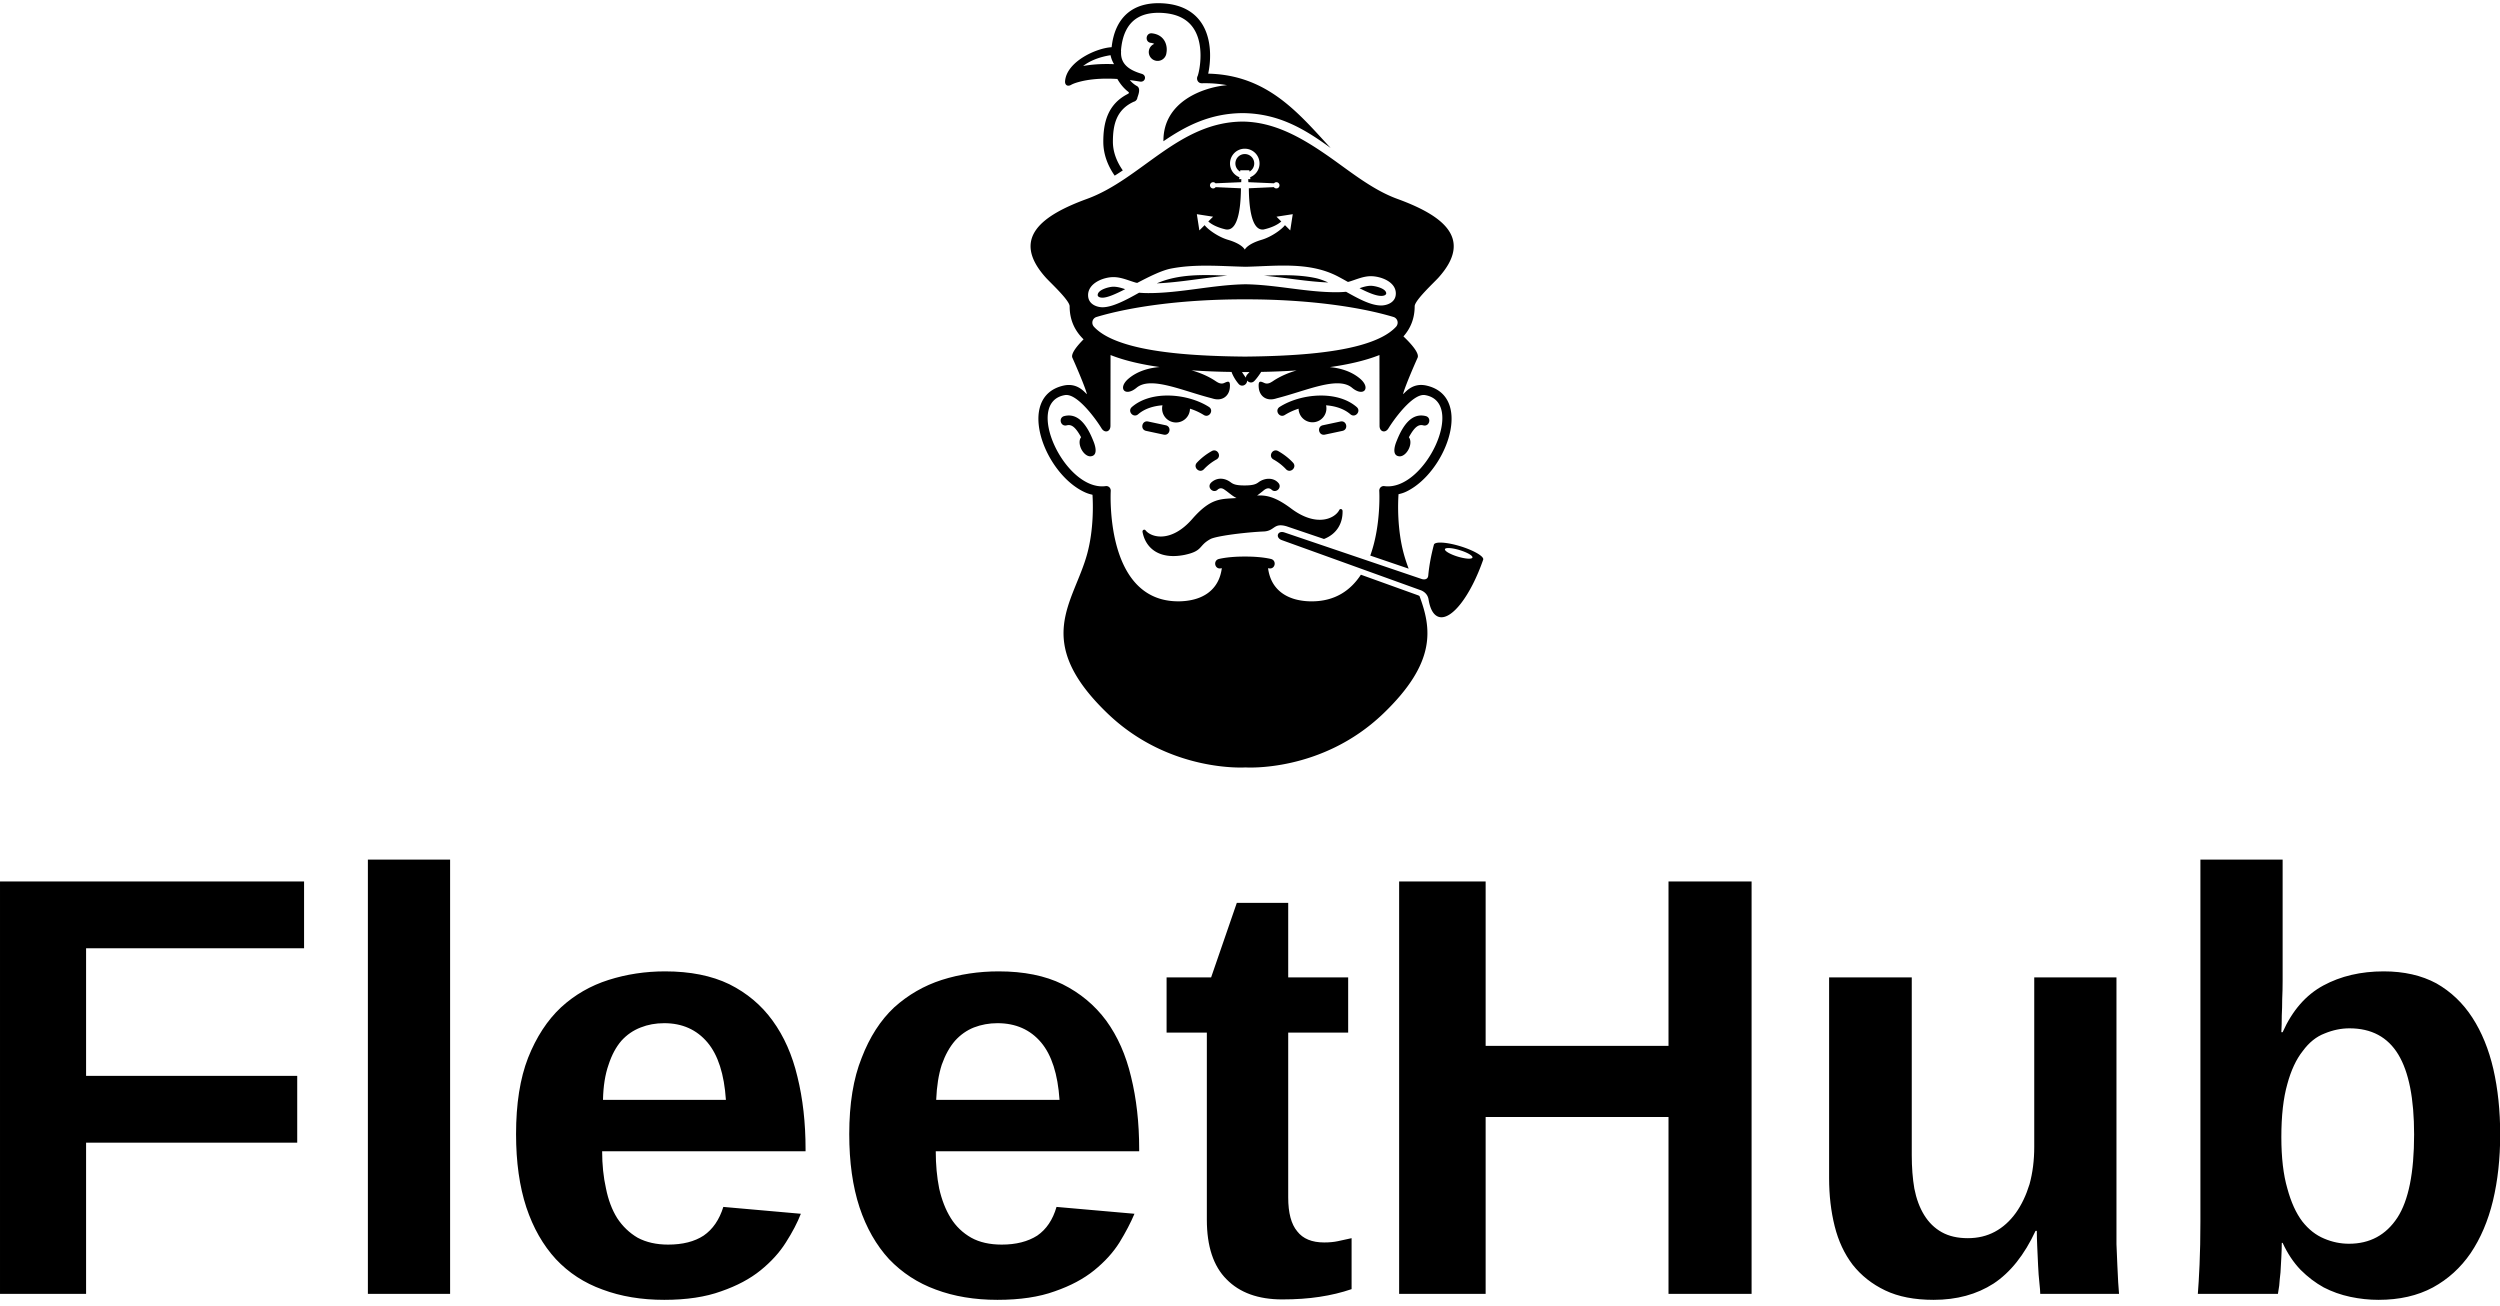 <svg data-v-423bf9ae="" xmlns="http://www.w3.org/2000/svg" viewBox="0 0 340.739 178" class="iconAbove"><!----><!----><!----><g data-v-423bf9ae="" id="946c16ab-4fc1-449f-bccc-115d305fe72e" fill="black" transform="matrix(5.837,0,0,5.837,-5.486,116.867)"><path d="M8.04 2.12L2.95 2.12L2.95 5.10L7.88 5.10L7.88 6.66L2.95 6.66L2.95 10.19L0.94 10.19L0.94 0.56L8.04 0.56L8.04 2.12ZM11.45 10.19L9.53 10.19L9.53 0.05L11.45 0.05L11.45 10.19ZM16.45 10.33L16.45 10.33L16.45 10.33Q15.65 10.33 15.01 10.09L15.01 10.09L15.01 10.09Q14.37 9.86 13.92 9.38L13.92 9.38L13.92 9.38Q13.47 8.89 13.23 8.17L13.23 8.17L13.23 8.17Q12.99 7.44 12.99 6.46L12.99 6.46L12.99 6.46Q12.99 5.40 13.27 4.68L13.27 4.68L13.27 4.68Q13.56 3.95 14.04 3.50L14.04 3.50L14.04 3.50Q14.52 3.06 15.15 2.86L15.15 2.86L15.15 2.86Q15.78 2.66 16.47 2.66L16.47 2.66L16.47 2.66Q17.35 2.66 17.97 2.96L17.97 2.96L17.97 2.96Q18.59 3.27 18.98 3.81L18.98 3.81L18.98 3.81Q19.38 4.36 19.56 5.12L19.56 5.12L19.56 5.12Q19.75 5.89 19.75 6.81L19.75 6.81L19.75 6.86L15.00 6.86L15.00 6.86Q15.00 7.33 15.09 7.73L15.09 7.73L15.09 7.73Q15.17 8.13 15.35 8.42L15.35 8.42L15.35 8.42Q15.54 8.71 15.83 8.88L15.83 8.88L15.83 8.88Q16.13 9.04 16.54 9.04L16.54 9.04L16.54 9.04Q17.05 9.04 17.37 8.83L17.37 8.83L17.37 8.83Q17.69 8.61 17.83 8.16L17.83 8.16L19.64 8.32L19.64 8.32Q19.52 8.63 19.29 8.99L19.29 8.99L19.29 8.99Q19.07 9.34 18.70 9.64L18.70 9.64L18.70 9.64Q18.33 9.94 17.78 10.13L17.78 10.13L17.78 10.13Q17.23 10.33 16.45 10.33ZM16.45 3.87L16.45 3.87L16.45 3.87Q16.15 3.87 15.90 3.97L15.90 3.97L15.90 3.97Q15.64 4.07 15.45 4.28L15.45 4.28L15.45 4.28Q15.26 4.50 15.15 4.84L15.15 4.84L15.15 4.84Q15.03 5.18 15.02 5.66L15.02 5.66L17.89 5.66L17.89 5.66Q17.83 4.76 17.46 4.32L17.46 4.32L17.46 4.32Q17.08 3.87 16.45 3.87ZM24.23 10.33L24.23 10.33L24.23 10.33Q23.43 10.33 22.79 10.09L22.79 10.09L22.79 10.09Q22.16 9.86 21.70 9.38L21.70 9.38L21.70 9.38Q21.25 8.89 21.01 8.17L21.01 8.17L21.01 8.17Q20.77 7.44 20.77 6.46L20.77 6.46L20.77 6.46Q20.77 5.40 21.06 4.68L21.06 4.68L21.06 4.68Q21.34 3.95 21.82 3.50L21.82 3.50L21.82 3.50Q22.31 3.06 22.93 2.86L22.93 2.86L22.93 2.86Q23.56 2.66 24.26 2.66L24.26 2.66L24.26 2.66Q25.14 2.66 25.75 2.96L25.75 2.96L25.75 2.96Q26.37 3.27 26.77 3.81L26.77 3.81L26.77 3.81Q27.17 4.36 27.35 5.12L27.35 5.12L27.35 5.12Q27.54 5.89 27.54 6.81L27.54 6.81L27.54 6.86L22.79 6.86L22.79 6.86Q22.79 7.33 22.87 7.73L22.87 7.73L22.87 7.73Q22.96 8.13 23.14 8.42L23.14 8.42L23.14 8.42Q23.32 8.71 23.62 8.88L23.62 8.88L23.62 8.88Q23.91 9.04 24.33 9.04L24.33 9.04L24.33 9.04Q24.83 9.04 25.16 8.83L25.16 8.83L25.16 8.83Q25.48 8.61 25.61 8.16L25.61 8.16L27.43 8.32L27.43 8.32Q27.30 8.63 27.08 8.99L27.08 8.99L27.08 8.99Q26.86 9.34 26.49 9.64L26.49 9.64L26.49 9.64Q26.12 9.94 25.57 10.13L25.57 10.13L25.57 10.13Q25.02 10.33 24.23 10.33ZM24.23 3.87L24.23 3.87L24.23 3.87Q23.94 3.87 23.68 3.97L23.68 3.97L23.68 3.97Q23.43 4.07 23.24 4.28L23.24 4.28L23.24 4.28Q23.05 4.50 22.93 4.84L22.93 4.84L22.93 4.84Q22.82 5.18 22.80 5.66L22.80 5.66L25.68 5.66L25.68 5.66Q25.62 4.76 25.25 4.32L25.25 4.32L25.25 4.32Q24.87 3.87 24.23 3.87ZM30.88 10.32L30.88 10.32L30.88 10.32Q30.04 10.32 29.58 9.85L29.58 9.85L29.58 9.85Q29.12 9.39 29.12 8.46L29.12 8.46L29.12 4.09L28.18 4.09L28.18 2.80L29.22 2.80L29.82 1.06L31.02 1.06L31.02 2.80L32.42 2.80L32.42 4.09L31.02 4.09L31.02 7.94L31.02 7.94Q31.02 8.48 31.23 8.73L31.23 8.73L31.23 8.73Q31.43 8.99 31.86 8.99L31.86 8.99L31.86 8.99Q32.04 8.99 32.18 8.96L32.18 8.96L32.18 8.96Q32.33 8.93 32.50 8.89L32.50 8.89L32.50 10.08L32.50 10.08Q32.15 10.20 31.75 10.26L31.75 10.26L31.75 10.26Q31.36 10.32 30.88 10.32ZM41.84 10.19L39.90 10.19L39.90 6.06L35.63 6.06L35.63 10.19L33.61 10.19L33.61 0.56L35.63 0.56L35.63 4.40L39.90 4.40L39.90 0.56L41.84 0.56L41.84 10.19ZM43.65 2.80L45.58 2.80L45.58 6.95L45.58 6.95Q45.58 7.38 45.64 7.73L45.64 7.73L45.64 7.73Q45.71 8.09 45.87 8.35L45.87 8.35L45.87 8.35Q46.03 8.61 46.28 8.75L46.28 8.75L46.28 8.75Q46.53 8.89 46.89 8.89L46.89 8.89L46.89 8.89Q47.24 8.89 47.52 8.74L47.52 8.74L47.52 8.74Q47.80 8.59 48.01 8.30L48.01 8.30L48.01 8.30Q48.21 8.02 48.33 7.63L48.33 7.63L48.33 7.63Q48.44 7.23 48.44 6.76L48.44 6.76L48.44 2.80L50.36 2.80L50.36 8.54L50.36 8.54Q50.36 8.77 50.36 9.03L50.36 9.03L50.36 9.03Q50.37 9.28 50.38 9.51L50.38 9.51L50.38 9.51Q50.39 9.74 50.40 9.92L50.40 9.92L50.40 9.92Q50.41 10.10 50.42 10.19L50.42 10.19L48.58 10.19L48.58 10.19Q48.58 10.11 48.56 9.93L48.56 9.93L48.56 9.93Q48.54 9.75 48.53 9.53L48.53 9.53L48.53 9.53Q48.52 9.31 48.51 9.09L48.51 9.09L48.51 9.09Q48.50 8.87 48.50 8.72L48.50 8.72L48.47 8.72L48.47 8.72Q48.08 9.56 47.49 9.95L47.49 9.95L47.49 9.95Q46.90 10.33 46.09 10.33L46.09 10.33L46.09 10.33Q45.42 10.33 44.96 10.11L44.96 10.11L44.96 10.11Q44.50 9.89 44.20 9.51L44.20 9.51L44.20 9.51Q43.91 9.13 43.78 8.61L43.78 8.61L43.78 8.61Q43.65 8.09 43.65 7.49L43.65 7.49L43.65 2.80ZM59.32 6.47L59.32 6.47L59.32 6.47Q59.32 7.31 59.15 8.02L59.15 8.02L59.15 8.02Q58.98 8.72 58.63 9.24L58.63 9.24L58.63 9.24Q58.28 9.75 57.75 10.04L57.75 10.04L57.75 10.04Q57.21 10.33 56.48 10.33L56.48 10.33L56.48 10.33Q56.15 10.33 55.82 10.26L55.82 10.26L55.82 10.26Q55.49 10.19 55.20 10.04L55.20 10.04L55.20 10.04Q54.91 9.88 54.66 9.63L54.66 9.63L54.66 9.63Q54.41 9.37 54.24 9.00L54.24 9.00L54.22 9.00L54.22 9.00Q54.22 9.15 54.21 9.33L54.21 9.33L54.21 9.33Q54.20 9.52 54.19 9.69L54.19 9.69L54.19 9.69Q54.17 9.86 54.16 10.00L54.16 10.00L54.16 10.00Q54.14 10.14 54.13 10.19L54.13 10.19L52.26 10.19L52.26 10.19Q52.28 9.95 52.30 9.51L52.30 9.51L52.30 9.51Q52.32 9.07 52.32 8.50L52.32 8.50L52.32 0.05L54.24 0.05L54.24 2.88L54.24 2.88Q54.24 3.10 54.23 3.31L54.23 3.31L54.23 3.31Q54.23 3.51 54.22 3.69L54.22 3.69L54.22 3.69Q54.22 3.90 54.21 4.08L54.21 4.08L54.24 4.08L54.24 4.08Q54.58 3.32 55.19 2.99L55.19 2.99L55.19 2.99Q55.80 2.66 56.60 2.66L56.60 2.66L56.60 2.66Q57.31 2.66 57.83 2.94L57.83 2.94L57.83 2.94Q58.34 3.23 58.67 3.74L58.67 3.74L58.67 3.74Q59.00 4.25 59.16 4.94L59.16 4.94L59.16 4.94Q59.32 5.64 59.32 6.47ZM57.31 6.47L57.31 6.47L57.31 6.47Q57.31 5.21 56.94 4.60L56.94 4.60L56.94 4.60Q56.57 3.99 55.80 3.99L55.80 3.99L55.80 3.99Q55.51 3.99 55.22 4.11L55.22 4.11L55.22 4.11Q54.93 4.22 54.71 4.52L54.71 4.52L54.71 4.52Q54.48 4.81 54.35 5.29L54.35 5.29L54.35 5.29Q54.21 5.78 54.21 6.53L54.21 6.53L54.21 6.53Q54.21 7.25 54.35 7.73L54.35 7.73L54.35 7.73Q54.48 8.21 54.70 8.50L54.70 8.50L54.70 8.50Q54.92 8.78 55.21 8.90L55.21 8.90L55.21 8.90Q55.49 9.02 55.79 9.02L55.79 9.02L55.79 9.02Q56.52 9.02 56.92 8.41L56.92 8.41L56.92 8.41Q57.31 7.81 57.31 6.47Z"></path></g><!----><g data-v-423bf9ae="" id="f42cc656-117e-4551-9eaa-2e611430b58a" transform="matrix(1.076,0,0,1.076,114.314,-1.194)" stroke="none" fill="black"><path d="M28.579 53.811c1.684-.416 2.827 1.016 3.67 3.152.069.163.797 1.859-.344 1.947-.521.041-1.114-.561-1.322-1.288-.134-.468-.078-.886.119-1.127-.783-1.438-1.289-1.642-1.832-1.505-.787.194-1.077-.986-.291-1.179zm45.767 0c.785.193.495 1.373-.293 1.181-.543-.136-1.048.065-1.832 1.505.197.242.256.659.121 1.127-.209.729-.803 1.329-1.322 1.288-1.142-.088-.414-1.784-.345-1.947.843-2.14 1.986-3.57 3.671-3.154zm-28.972 5.901a7.812 7.812 0 0 1 1.879-1.464c.704-.398 1.305.657.601 1.059a6.541 6.541 0 0 0-1.59 1.233c-.552.594-1.442-.235-.89-.828zm11.278.828a6.53 6.53 0 0 0-1.588-1.233c-.705-.4-.105-1.457.6-1.059.723.41 1.357.902 1.879 1.464.553.593-.337 1.422-.891.828zm4.674-5.563l2.229-.476c.793-.168 1.045 1.021.252 1.188l-2.229.476c-.791.168-1.044-1.02-.252-1.188zm3.486-1.393c-.803-.693-1.903-1.046-3.08-1.135a1.763 1.763 0 1 1-3.461.664 1.564 1.564 0 0 1-.02-.235 7.617 7.617 0 0 0-1.743.796c-.684.436-1.336-.589-.651-1.023 2.644-1.686 7.259-2.142 9.75.015.614.527-.181 1.447-.795.918zm-23.647 2.581l-2.229-.476c-.792-.168-.539-1.356.253-1.188l2.229.476c.793.168.54 1.356-.253 1.188zm-4.028-3.501c2.492-2.155 7.107-1.699 9.751-.014.682.435.031 1.459-.654 1.022a7.609 7.609 0 0 0-1.742-.796 1.765 1.765 0 1 1-3.481-.429c-1.175.089-2.278.44-3.081 1.135-.612.531-1.406-.389-.793-.918zm10.001 9.615s.074-.084.213-.187c.718-.524 1.591-.422 2.301.111.316.235.659.399 1.749.399 1.094 0 1.455-.164 1.77-.399.739-.556 1.872-.658 2.514.073.549.599-.348 1.42-.896.822-.313-.23-.622-.125-.89.075l-.084.062a.86.86 0 0 1-.099.088c-.251.191-.483.385-.723.556 1.164-.075 2.349.17 4.323 1.65 3.24 2.428 5.57 1.235 6.092.173.086-.178.406-.151.414.15.027 1.488-.68 2.875-2.355 3.53l-4.746-1.61c-1.648-.473-1.449.559-2.837.658-.757.029-1.67.104-2.575.198-1.875.197-3.742.5-4.228.767-1.565.854-.886 1.502-3.303 2.008-3.223.625-4.907-.895-5.291-2.889-.057-.297.253-.391.374-.233.729.932 3.258 1.614 5.922-1.435 2.39-2.736 3.662-2.5 5.607-2.652-.45-.213-.828-.545-1.257-.871l-.211-.149c-.313-.235-.584-.299-.89-.075-.547.599-1.442-.222-.894-.82zm34.497 9.72c-1.582 4.565-4.011 7.744-5.628 7.25-.649-.199-1.075-.959-1.274-2.101a.59.59 0 0 1-.016-.078c-.133-.982-1.082-1.228-1.082-1.228l-17.486-6.308c-.887-.301-.578-1.278.309-.979l17.417 5.908s.733.227.8-.445c.108-1.195.348-2.525.717-3.916.129-.422 1.627-.324 3.352.201 1.72.53 3.018 1.29 2.891 1.696zm-4.844-1.328c-.07.228.654.649 1.617.945.962.294 1.799.348 1.867.12.07-.229-.654-.649-1.617-.943-.961-.295-1.799-.35-1.867-.122zM66.012 49.052c1.463 1.222.475 2.396-.99 1.175-1.799-1.503-5.758.371-9.521 1.33l-.2.059c-1.225.333-2.004-.409-2.094-1.381-.089-.972.204-.841.716-.61.513.231.981-.205 1.001-.182.045-.033.092-.065.139-.097.83-.549 1.848-1.001 2.939-1.311a96.384 96.384 0 0 1-4.488.182c-.246.395-.605.883-.865 1.147-.312.319-.715.204-.92-.06.033.508-.654.93-1.08.429a5.3 5.3 0 0 1-.842-1.373l-.042-.138a94.114 94.114 0 0 1-5.078-.203c1.116.311 2.151.768 2.996 1.326.048.031.095.063.139.097.02-.023.49.412 1.001.182.512-.23.806-.361.717.61s-.87 1.714-2.096 1.381l-.198-.058c-3.764-.959-7.723-2.833-9.522-1.331-1.463 1.221-2.452.047-.99-1.175 1.054-.881 2.441-1.33 3.917-1.449-2.227-.317-4.399-.795-6.219-1.521l-.011 8.981c-.011.756-.734.951-1.127.306 0 0-.177-.293-.478-.726-.759-1.097-2.784-3.718-4.157-3.488-5.281.89-.012 12.178 5.125 11.535a.562.562 0 0 1 .658.434c.015.07.018.126.014.191 0 0-.051.887.024 2.213.281 5.061 2.039 11.752 8.533 11.752.1 0 .198-.002.295-.004l.045-.002.042-.002c1.171-.053 2.196-.319 3.021-.812.115-.068.226-.141.333-.218l.101-.076c.904-.692 1.499-1.714 1.676-3.085l-.115.021c-.795.156-1.026-1.013-.237-1.191.928-.213 2.106-.307 3.281-.301 1.175-.006 2.354.088 3.28.301.789.18.559 1.349-.236 1.191l-.114-.021c.248 1.928 1.328 3.166 2.921 3.768.26.1.533.182.82.245a8.07 8.07 0 0 0 1.787.188c2.956 0 4.931-1.389 6.23-3.374l7.246 2.61c.067.029.127.06.176.092 1.545 4.131 2.153 8.42-4.584 14.885-7.816 7.503-17.457 6.824-17.457 6.824s-9.641.679-17.458-6.824c-9.624-9.236-4.259-14.029-2.583-20.268.823-3.066.737-6.222.662-7.445l-.364-.094a4.24 4.24 0 0 1-.57-.209c-5.202-2.334-8.811-12.125-2.756-13.521 1.694-.39 2.573.706 2.959 1.07.114.108-.42-1.467-1.817-4.606-.193-.434.39-1.296 1.417-2.329-1.129-1.098-1.764-2.472-1.764-4.188 0-.746-2.456-3.005-2.996-3.604-4.569-5.063-.413-7.951 5.203-10 6.874-2.509 11.588-9.728 19.693-9.789 3.969.03 7.402 2 10.541 4.155 2.863 1.964 5.765 4.432 9.057 5.633 5.613 2.049 9.771 4.937 5.201 10-.539.599-2.994 2.857-2.994 3.604 0 1.529-.51 2.787-1.423 3.819 1.26 1.195 2.011 2.214 1.795 2.697-1.397 3.14-1.933 4.716-1.815 4.606.385-.364 1.264-1.46 2.957-1.07 5.571 1.284 2.961 9.676-1.543 12.818-.479.33-1.091.691-1.66.845l-.357.094c-.077 1.172-.182 4.39.658 7.513.175.651.391 1.289.625 1.916l-4.862-1.656.041-.112c.669-1.896.974-3.981 1.077-5.845.074-1.327.023-2.213.023-2.213a.63.63 0 0 1 .014-.192.562.562 0 0 1 .658-.433c5.139.642 10.406-10.646 5.125-11.535-1.373-.229-3.397 2.392-4.158 3.486-.299.434-.478.727-.478.727-.392.646-1.116.449-1.127-.307l-.012-8.98c-1.843.733-4.042 1.214-6.289 1.531 1.435.132 2.78.582 3.808 1.44zM64.6 36.802l-.106.017c-.617-.344-1.177-.659-1.595-.859-3.535-1.69-7.561-1.143-11.351-1.059-3.143-.07-6.332-.375-9.448.226-1.19.23-2.765 1.021-4.281 1.814l-.154-.021c-.953-.269-1.857-.709-2.869-.709-1.253 0-3.209.755-3.209 2.282 0 1.216 1.201 1.537 1.826 1.537 1.294 0 3.072-.964 4.636-1.844.401.037.8.051 1.193.051 4.087 0 8.146-1.051 12.281-1.119 3.86.054 7.664 1.008 11.494 1.008.408 0 .828-.017 1.246-.058 1.576.878 3.118 1.737 4.455 1.737.592 0 1.85-.294 1.85-1.526 0-1.503-1.946-2.184-3.158-2.184-1.001.001-1.875.435-2.81.707zM50.984 24.187l-3.26.141a.396.396 0 0 0-.697.256.396.396 0 0 0 .718.231l3.206.145c-.021 1.509-.137 5.526-1.932 5.209-.993-.228-1.74-.59-2.205-1.004l.606-.606-2.057-.319.318 2.057.667-.667c.483.62 1.795 1.516 2.956 1.855 1.586.468 2.032 1.054 2.133 1.245.102-.191.547-.777 2.131-1.245 1.162-.34 2.476-1.235 2.957-1.855l.668.667.318-2.057-2.058.319.606.606c-.472.421-1.234.788-2.25 1.015-1.729.201-1.843-3.733-1.861-5.222l3.17-.143a.395.395 0 1 0 .019-.487l-3.248-.141-.023-.388h.281l-.03-.242a1.87 1.87 0 1 0-1.364 0l-.028.242h.276l-.017.388zM32.653 41.261a.744.744 0 0 0-.527.729c0 .22.107.42.253.561.87.915 2.333 1.684 4.503 2.288 3.617 1.01 8.692 1.38 14.367 1.438h.426c5.675-.059 10.75-.429 14.368-1.438 2.168-.604 3.633-1.373 4.502-2.288a.793.793 0 0 0 .253-.561.744.744 0 0 0-.526-.729c-4.502-1.351-11.154-2.234-18.664-2.234h-.291c-7.509-.001-14.161.883-18.664 2.234zm19.385 6.977l-.353.003h-.447l-.158-.002c.184.281.396.593.492.706a.723.723 0 0 1 .207-.432l.259-.275zm13.931-10.621c.479-.165.967-.308 1.441-.308.474 0 1.941.319 1.941.97 0 .089-.113.312-.633.312-.68.001-1.706-.44-2.749-.974zm-3.967-.727c-2.705-.109-5.402-.615-8.118-.858 2.144-.087 4.306-.146 6.399.274.561.112 1.136.321 1.719.584zm-25.716.848c-1.192.608-2.237 1.077-2.873 1.077-.5 0-.611-.216-.611-.322 0-.7 1.472-1.067 1.994-1.067.491 0 .995.145 1.49.312zm4.009-.737c2.771-1.207 5.902-1.105 8.927-.973-2.988.263-5.952.851-8.927.973zm11.143-16.377a1.19 1.19 0 0 1 .595 2.223l-.021-.173h-1.146l-.021.173a1.19 1.19 0 0 1 .593-2.223zM30.962 9.471c.965-.179 2.257-.301 3.917-.232a3.5 3.5 0 0 1-.446-1.137c-1.445.224-2.674.732-3.471 1.369zm10.169 9.531c-.054-5.021 5.037-6.843 8.058-7.104a15.441 15.441 0 0 0-3.178-.242c-.56.013-.746-.564-.54-.928.24-.674.771-3.423-.224-5.495-.625-1.292-1.869-2.388-4.413-2.495-2.516-.102-3.818.918-4.485 2.324-.342.719-.529 1.565-.595 2.468.011.042.014.089.011.137-.09 1.713 1.271 2.39 2.625 2.796.667.2.461 1.093-.227.981-.45-.075-.88-.137-1.291-.187.252.292.535.54.84.716l.052.028c.527.292.197 1.087.066 1.483a.547.547 0 0 1-.145.319.556.556 0 0 1-.304.189c-2.176.996-2.651 2.842-2.651 5.079 0 1.234.453 2.486 1.255 3.622-.339.227-.679.451-1.027.667-.915-1.306-1.443-2.777-1.443-4.289 0-2.354.506-4.792 3.197-6.107l.047-.165c-.582-.423-1.083-1.018-1.462-1.688-1.706-.103-2.999.004-3.93.168-.507.088-1.454.303-1.932.58-.438.252-.803.03-.762-.474.2-2.467 3.932-4.185 5.899-4.297.095-.892.305-1.765.677-2.548.896-1.883 2.671-3.138 5.633-3.019 2.961.127 4.625 1.459 5.453 3.173.974 2.025.744 4.459.467 5.744 6.382.139 10.181 3.679 13.546 7.282.656.705 1.305 1.425 1.967 2.136-3.19-2.318-6.508-4.384-11.166-4.419-4.109.033-7.171 1.617-10.018 3.565zM39.969 6.669a1.081 1.081 0 0 0-.425-.129c-.804-.093-.667-1.302.139-1.208 1.616.185 2.009 1.549 1.827 2.482a1.12 1.12 0 1 1-1.541-1.145z"></path></g><!----></svg>